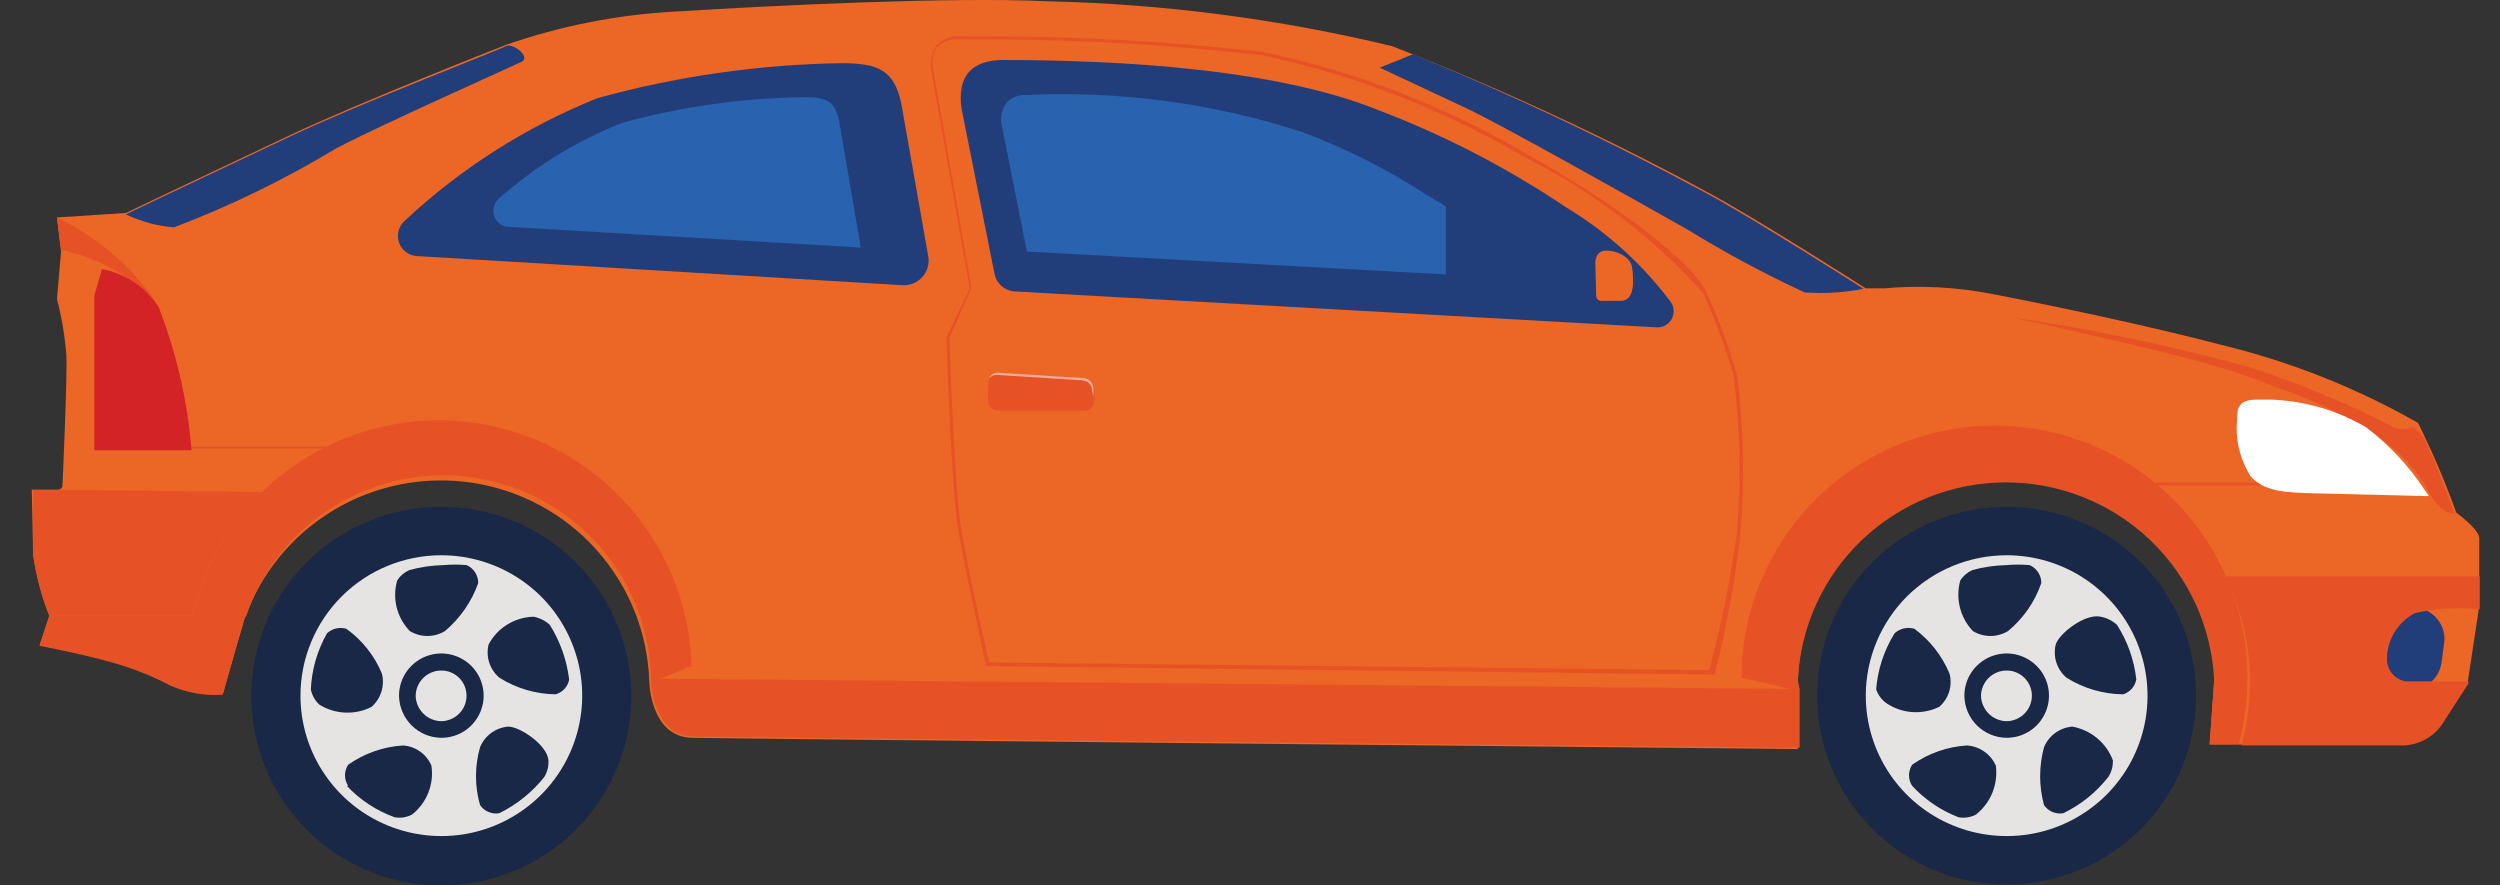 <svg width="48" height="17" viewBox="0 0 48 17" fill="none" xmlns="http://www.w3.org/2000/svg">
<rect x="0" y="0" width="48" height="17" fill="#333333" stroke="none"/>
<path d="M0.61 9.403C0.61 9.403 1.059 9.403 1.12 9.403C1.137 9.401 1.153 9.394 1.166 9.383C1.18 9.373 1.191 9.359 1.198 9.343C1.198 9.343 1.293 7.302 1.275 6.837C1.248 6.468 1.187 6.101 1.094 5.743L1.172 4.83L1.094 4.175L2.416 4.089C2.416 4.089 4.222 3.228 5.596 2.582C6.97 1.936 9.718 0.86 9.718 0.86C10.765 0.496 11.859 0.281 12.967 0.222C14.894 0.102 18.264 -0.062 20.096 0.024C22.33 0.074 24.552 0.362 26.724 0.885C28.797 1.691 30.818 2.626 32.773 3.685C33.637 4.141 35.823 5.536 35.823 5.536H36.178C36.876 5.474 37.581 5.512 38.269 5.648C39.47 5.881 41.233 6.251 42.65 6.622C43.973 6.942 45.244 7.446 46.426 8.12C46.704 8.68 46.95 9.255 47.161 9.843C47.161 9.843 47.601 10.161 47.601 10.334V11.643L47.385 13.064V13.107L47.29 13.254L47.066 13.607C46.996 13.701 46.936 13.805 46.867 13.908C46.836 13.959 46.799 14.006 46.755 14.046C46.571 14.214 46.329 14.303 46.081 14.296H43.03H42.425L42.512 13.073C42.512 12.539 42.404 12.011 42.196 11.519C41.987 11.028 41.681 10.584 41.297 10.212C40.912 9.841 40.457 9.551 39.957 9.358C39.458 9.166 38.925 9.076 38.39 9.093C37.332 9.155 36.34 9.622 35.618 10.395C34.897 11.168 34.503 12.189 34.518 13.245V14.382C34.518 14.382 14.099 14.184 13.287 14.166C12.475 14.149 12.466 13.073 12.466 13.073C12.433 12.143 12.075 11.254 11.454 10.559C10.833 9.864 9.988 9.408 9.065 9.269C8.142 9.13 7.199 9.317 6.4 9.798C5.601 10.278 4.995 11.023 4.689 11.901C4.576 12.272 4.283 13.314 4.283 13.314C3.936 13.338 3.588 13.276 3.272 13.133C2.917 12.947 2.543 12.8 2.157 12.694C1.552 12.521 0.766 12.375 0.766 12.375L0.947 11.824C0.798 11.447 0.693 11.054 0.636 10.652L0.61 9.403Z" fill="#EC6626"/>
<path d="M46.927 12.349L46.876 12.728C46.855 12.868 46.786 12.997 46.68 13.091C46.574 13.186 46.439 13.24 46.297 13.245H46.011C45.928 13.247 45.844 13.232 45.766 13.201C45.688 13.17 45.618 13.123 45.559 13.062C45.501 13.003 45.456 12.931 45.426 12.853C45.397 12.774 45.384 12.691 45.389 12.607V12.297C45.4 12.165 45.454 12.041 45.543 11.943C45.632 11.845 45.751 11.779 45.882 11.755L46.202 11.677C46.297 11.657 46.395 11.66 46.489 11.685C46.582 11.711 46.669 11.759 46.74 11.825C46.811 11.891 46.865 11.973 46.898 12.064C46.931 12.155 46.941 12.253 46.927 12.349V12.349Z" fill="#213E7B"/>
<path d="M4.827 13.357C4.825 14.076 5.038 14.78 5.437 15.378C5.837 15.977 6.406 16.444 7.072 16.721C7.738 16.997 8.472 17.07 9.18 16.931C9.888 16.792 10.538 16.447 11.049 15.938C11.56 15.431 11.908 14.783 12.05 14.078C12.191 13.372 12.119 12.641 11.843 11.976C11.568 11.312 11.1 10.744 10.5 10.344C9.901 9.944 9.195 9.731 8.474 9.731C7.995 9.73 7.521 9.823 7.079 10.004C6.636 10.186 6.234 10.453 5.896 10.79C5.557 11.127 5.288 11.527 5.105 11.967C4.921 12.408 4.827 12.88 4.827 13.357V13.357Z" fill="#182846"/>
<path d="M5.769 13.357C5.769 13.89 5.927 14.411 6.225 14.854C6.522 15.298 6.944 15.643 7.439 15.847C7.933 16.051 8.477 16.105 9.001 16.001C9.526 15.897 10.008 15.64 10.386 15.263C10.764 14.886 11.022 14.406 11.126 13.883C11.231 13.36 11.177 12.818 10.972 12.325C10.768 11.832 10.421 11.411 9.976 11.115C9.531 10.819 9.009 10.661 8.474 10.661C7.756 10.661 7.068 10.945 6.561 11.45C6.054 11.956 5.769 12.642 5.769 13.357ZM5.968 13.236C5.985 12.858 6.091 12.489 6.279 12.159C6.328 12.114 6.388 12.082 6.453 12.067C6.518 12.052 6.586 12.054 6.65 12.073C6.954 12.291 7.191 12.589 7.333 12.935C7.361 13.049 7.358 13.169 7.323 13.281C7.288 13.393 7.222 13.494 7.134 13.572C6.978 13.652 6.803 13.689 6.627 13.682C6.452 13.674 6.281 13.622 6.132 13.529C6.047 13.451 5.99 13.349 5.968 13.236V13.236ZM7.86 10.945C8.074 10.886 8.295 10.855 8.517 10.85C8.663 10.837 8.811 10.837 8.957 10.85C9.025 10.879 9.082 10.927 9.122 10.989C9.162 11.05 9.183 11.122 9.182 11.195C9.055 11.553 8.834 11.871 8.543 12.117C8.441 12.178 8.325 12.211 8.206 12.211C8.087 12.211 7.97 12.178 7.869 12.117C7.746 11.99 7.659 11.833 7.616 11.662C7.574 11.491 7.577 11.312 7.627 11.143C7.683 11.056 7.764 10.987 7.86 10.945V10.945ZM9.588 13.012C9.498 12.936 9.43 12.835 9.394 12.723C9.357 12.61 9.353 12.49 9.381 12.375C9.464 12.217 9.588 12.084 9.74 11.991C9.892 11.897 10.066 11.845 10.245 11.841C10.361 11.863 10.469 11.917 10.556 11.996C10.755 12.315 10.882 12.674 10.928 13.047C10.916 13.114 10.885 13.176 10.839 13.226C10.793 13.276 10.734 13.313 10.668 13.331C10.286 13.326 9.912 13.216 9.588 13.012V13.012ZM10.452 14.916C10.22 15.209 9.925 15.447 9.588 15.613C9.518 15.626 9.446 15.618 9.38 15.59C9.314 15.563 9.257 15.517 9.217 15.458C9.113 15.095 9.113 14.71 9.217 14.347C9.261 14.237 9.336 14.142 9.432 14.072C9.528 14.002 9.642 13.96 9.761 13.951C9.977 13.951 10.504 14.296 10.53 14.597C10.537 14.709 10.51 14.82 10.452 14.916V14.916ZM6.685 15.088C6.645 15.028 6.624 14.957 6.624 14.886C6.624 14.814 6.645 14.743 6.685 14.683C6.995 14.465 7.36 14.336 7.739 14.313C7.857 14.321 7.97 14.361 8.066 14.43C8.162 14.498 8.237 14.592 8.283 14.7C8.31 14.876 8.289 15.055 8.224 15.219C8.159 15.384 8.051 15.529 7.912 15.639C7.809 15.694 7.69 15.712 7.575 15.691C7.226 15.564 6.912 15.358 6.659 15.088H6.685Z" fill="#E6E4E3"/>
<path d="M7.661 13.357C7.661 13.196 7.709 13.04 7.798 12.907C7.887 12.774 8.014 12.67 8.163 12.608C8.311 12.547 8.474 12.531 8.632 12.562C8.79 12.594 8.934 12.671 9.048 12.784C9.162 12.897 9.239 13.041 9.27 13.198C9.302 13.356 9.286 13.518 9.224 13.666C9.163 13.814 9.058 13.941 8.925 14.03C8.791 14.119 8.634 14.166 8.474 14.166C8.259 14.164 8.054 14.078 7.902 13.927C7.75 13.775 7.664 13.57 7.661 13.357ZM7.981 13.357C7.983 13.486 8.036 13.61 8.128 13.701C8.22 13.793 8.344 13.845 8.474 13.847C8.603 13.845 8.726 13.792 8.816 13.701C8.907 13.609 8.958 13.485 8.957 13.357C8.957 13.229 8.907 13.106 8.816 13.015C8.725 12.925 8.602 12.874 8.474 12.874C8.344 12.874 8.22 12.925 8.128 13.015C8.036 13.105 7.983 13.228 7.981 13.357V13.357Z" fill="#182846"/>
<path d="M34.89 13.357C34.89 14.074 35.103 14.775 35.503 15.371C35.903 15.968 36.471 16.432 37.136 16.707C37.801 16.981 38.532 17.053 39.238 16.913C39.943 16.773 40.592 16.428 41.1 15.921C41.609 15.414 41.956 14.768 42.096 14.064C42.236 13.361 42.164 12.632 41.889 11.969C41.614 11.307 41.147 10.74 40.549 10.342C39.951 9.943 39.248 9.731 38.528 9.731C38.05 9.73 37.576 9.823 37.135 10.004C36.693 10.186 36.291 10.453 35.953 10.79C35.615 11.127 35.347 11.527 35.165 11.968C34.982 12.408 34.889 12.88 34.89 13.357V13.357Z" fill="#182846"/>
<path d="M35.823 13.357C35.823 13.89 35.982 14.411 36.279 14.854C36.576 15.298 36.999 15.643 37.493 15.847C37.987 16.051 38.531 16.105 39.056 16.001C39.58 15.897 40.062 15.64 40.441 15.263C40.819 14.886 41.076 14.406 41.181 13.883C41.285 13.36 41.231 12.818 41.027 12.325C40.822 11.832 40.475 11.411 40.031 11.115C39.586 10.819 39.063 10.661 38.528 10.661C38.173 10.661 37.821 10.731 37.493 10.866C37.165 11.002 36.867 11.2 36.615 11.45C36.364 11.701 36.165 11.998 36.029 12.325C35.893 12.652 35.823 13.003 35.823 13.357ZM36.022 13.236C36.052 12.854 36.174 12.485 36.376 12.159C36.426 12.113 36.488 12.081 36.555 12.066C36.621 12.05 36.691 12.053 36.757 12.073C37.056 12.294 37.289 12.592 37.431 12.935C37.461 13.049 37.458 13.169 37.423 13.282C37.388 13.395 37.322 13.495 37.232 13.572C37.072 13.649 36.894 13.684 36.717 13.672C36.54 13.66 36.369 13.601 36.221 13.503C36.128 13.437 36.059 13.344 36.022 13.236V13.236ZM37.871 10.945C38.085 10.886 38.306 10.855 38.528 10.85C38.675 10.837 38.822 10.837 38.969 10.85C39.036 10.879 39.093 10.927 39.133 10.989C39.173 11.05 39.194 11.122 39.193 11.195C39.069 11.555 38.848 11.874 38.554 12.117C38.452 12.178 38.336 12.211 38.217 12.211C38.098 12.211 37.981 12.178 37.88 12.117C37.759 11.989 37.672 11.832 37.63 11.662C37.588 11.491 37.59 11.312 37.638 11.143C37.694 11.056 37.776 10.987 37.871 10.945ZM39.677 13.012C39.587 12.936 39.519 12.835 39.483 12.723C39.446 12.61 39.442 12.49 39.47 12.375C39.53 12.168 40.032 11.772 40.334 11.841C40.45 11.863 40.558 11.917 40.645 11.996C40.849 12.313 40.976 12.672 41.017 13.047C41.004 13.112 40.975 13.173 40.931 13.223C40.886 13.273 40.83 13.31 40.766 13.331C40.38 13.327 40.004 13.217 39.677 13.012V13.012ZM40.481 14.916C40.25 15.211 39.954 15.45 39.617 15.613C39.546 15.626 39.474 15.618 39.408 15.59C39.342 15.563 39.286 15.517 39.245 15.458C39.146 15.095 39.146 14.711 39.245 14.347C39.29 14.237 39.365 14.142 39.461 14.072C39.557 14.002 39.671 13.96 39.79 13.951C39.964 13.983 40.127 14.059 40.264 14.172C40.4 14.285 40.505 14.432 40.567 14.597C40.572 14.71 40.542 14.821 40.481 14.916V14.916ZM36.713 15.088C36.674 15.028 36.653 14.957 36.653 14.886C36.653 14.814 36.674 14.743 36.713 14.683C37.023 14.465 37.389 14.336 37.767 14.313C37.886 14.321 38.001 14.362 38.098 14.43C38.195 14.498 38.272 14.592 38.321 14.7C38.343 14.876 38.32 15.055 38.254 15.219C38.187 15.384 38.079 15.528 37.94 15.639C37.837 15.694 37.718 15.712 37.603 15.691C37.264 15.561 36.959 15.354 36.713 15.088V15.088Z" fill="#E6E4E3"/>
<path d="M37.716 13.357C37.716 13.196 37.763 13.04 37.853 12.907C37.942 12.774 38.069 12.67 38.217 12.608C38.366 12.547 38.529 12.531 38.686 12.562C38.844 12.594 38.989 12.671 39.102 12.784C39.216 12.897 39.293 13.041 39.325 13.198C39.356 13.356 39.34 13.518 39.278 13.666C39.217 13.814 39.113 13.941 38.979 14.03C38.846 14.119 38.689 14.166 38.528 14.166C38.313 14.164 38.108 14.078 37.956 13.927C37.804 13.775 37.718 13.57 37.716 13.357ZM38.035 13.357C38.038 13.486 38.09 13.61 38.182 13.701C38.274 13.793 38.398 13.845 38.528 13.847C38.657 13.845 38.78 13.792 38.871 13.701C38.961 13.609 39.012 13.485 39.012 13.357C39.012 13.229 38.961 13.106 38.87 13.015C38.779 12.925 38.656 12.874 38.528 12.874C38.399 12.874 38.275 12.925 38.183 13.015C38.091 13.105 38.038 13.228 38.035 13.357V13.357Z" fill="#182846"/>
<path d="M2.978 5.778C2.483 5.283 1.856 4.942 1.172 4.796L1.094 4.176C1.85 4.538 2.5 5.09 2.978 5.778V5.778Z" fill="#E65225"/>
<path d="M4.68 11.927C4.568 12.297 4.274 13.339 4.274 13.339C3.927 13.364 3.58 13.302 3.263 13.159C2.908 12.973 2.534 12.826 2.148 12.719C1.543 12.547 0.757 12.4 0.757 12.4L0.947 11.823H4.706L4.68 11.927Z" fill="#E65225"/>
<path d="M5.034 9.447C4.366 10.094 3.898 10.919 3.686 11.824H0.947C0.798 11.447 0.693 11.054 0.636 10.652V9.404C0.636 9.404 1.085 9.404 1.146 9.404L5.034 9.447Z" fill="#E65225"/>
<path d="M12.639 13.03L34.406 13.228H34.553V14.356C34.553 14.356 14.134 14.158 13.321 14.141C12.509 14.123 12.5 13.047 12.5 13.047L12.639 13.03Z" fill="#E65225"/>
<path d="M34.553 13.236H34.406L33.438 13.012C33.438 11.729 33.95 10.497 34.861 9.59C35.772 8.682 37.007 8.172 38.295 8.172C39.583 8.172 40.818 8.682 41.729 9.59C42.639 10.497 43.151 11.729 43.151 13.012C43.15 13.442 43.095 13.871 42.987 14.287H42.425L42.512 13.064C42.464 12.04 42.022 11.073 41.278 10.365C40.533 9.657 39.544 9.262 38.515 9.262C37.486 9.262 36.497 9.657 35.752 10.365C35.008 11.073 34.566 12.04 34.519 13.064L34.553 13.236Z" fill="#E65225"/>
<path d="M8.422 8.069C9.688 8.07 10.904 8.565 11.811 9.446C12.718 10.327 13.244 11.526 13.278 12.789L12.639 13.047H12.5C12.486 12.108 12.14 11.204 11.521 10.495C10.903 9.786 10.053 9.318 9.122 9.174C8.191 9.029 7.239 9.218 6.434 9.706C5.629 10.194 5.023 10.95 4.723 11.841H3.686C3.931 10.771 4.532 9.815 5.392 9.13C6.253 8.445 7.321 8.07 8.422 8.069V8.069Z" fill="#E65225"/>
<path d="M42.728 11.066H47.61V11.695C47.194 11.655 46.774 11.681 46.366 11.772C46.207 11.855 46.074 11.979 45.98 12.13C45.886 12.281 45.834 12.455 45.83 12.633C45.824 12.738 45.857 12.842 45.922 12.924C45.987 13.007 46.081 13.063 46.184 13.081H47.394V13.124L46.876 13.925C46.786 14.049 46.667 14.149 46.53 14.216C46.393 14.284 46.242 14.317 46.089 14.313H43.039C43.147 13.896 43.202 13.468 43.203 13.038C43.189 12.354 43.027 11.682 42.728 11.066Z" fill="#E65225"/>
<path d="M43.142 7.035C44.109 7.345 45.048 7.734 45.951 8.198C46.011 8.223 46.076 8.237 46.141 8.237C46.206 8.237 46.271 8.223 46.331 8.198C46.331 8.198 46.435 8.267 46.53 8.387C46.798 8.947 47.126 9.86 47.126 9.86C46.824 9.86 46.625 9.421 46.625 9.421C45.882 8.077 44.032 7.569 43.091 7.207C42.149 6.846 38.632 6.096 38.632 6.096C40.153 6.318 41.659 6.632 43.142 7.035V7.035Z" fill="#E65225"/>
<path d="M18.463 2.091L19.094 5.252C19.111 5.346 19.16 5.431 19.232 5.493C19.304 5.556 19.396 5.592 19.491 5.596L31.805 6.285C31.863 6.289 31.921 6.276 31.971 6.248C32.022 6.221 32.065 6.18 32.093 6.13C32.122 6.08 32.136 6.022 32.134 5.965C32.132 5.907 32.114 5.851 32.082 5.803C31.537 5.074 30.856 4.457 30.077 3.986C28.956 3.232 27.753 2.608 26.491 2.125C24.529 1.324 21.539 1.152 19.223 1.152C18.99 1.161 18.333 1.204 18.463 2.091ZM30.63 5.037C30.63 5.037 30.63 4.83 30.811 4.813C30.993 4.795 31.312 4.916 31.338 5.14C31.364 5.364 31.399 5.76 31.131 5.777H30.751C30.751 5.777 30.647 5.777 30.647 5.682L30.63 5.037Z" fill="#213E7B"/>
<path d="M11.472 1.884C12.998 1.463 14.572 1.238 16.156 1.213C16.856 1.213 17.167 1.342 17.305 1.988L17.823 4.925C17.835 4.995 17.831 5.066 17.811 5.134C17.792 5.202 17.757 5.265 17.71 5.318C17.662 5.371 17.604 5.413 17.538 5.44C17.473 5.467 17.402 5.48 17.331 5.476L7.998 4.916C7.923 4.91 7.851 4.883 7.791 4.837C7.731 4.79 7.685 4.728 7.661 4.657C7.636 4.585 7.633 4.508 7.651 4.435C7.67 4.362 7.709 4.295 7.765 4.244C8.843 3.235 10.1 2.435 11.472 1.884Z" fill="#213E7B"/>
<path d="M16.113 2.332C16.035 1.971 15.896 1.867 15.499 1.867H15.404C14.236 1.884 13.074 2.049 11.947 2.358C11.082 2.699 10.283 3.189 9.588 3.805C9.539 3.845 9.503 3.898 9.485 3.959C9.467 4.019 9.468 4.083 9.488 4.143C9.508 4.203 9.545 4.256 9.595 4.294C9.646 4.332 9.707 4.354 9.77 4.356L16.527 4.753L16.113 2.332Z" fill="#2962AE"/>
<path d="M34.648 5.614C33.876 5.257 33.126 4.854 32.401 4.408C31.442 3.866 28.945 2.462 28.219 2.109L26.491 1.299L27.13 1.041C29.042 1.826 30.911 2.711 32.73 3.693C33.594 4.15 35.78 5.545 35.78 5.545C35.408 5.619 35.027 5.642 34.648 5.614V5.614Z" fill="#213E7B"/>
<path d="M19.353 1.945C19.448 1.861 19.572 1.818 19.699 1.824V1.824C21.499 1.739 23.3 1.981 25.013 2.539C25.859 2.857 26.668 3.267 27.424 3.762L27.657 3.9L27.761 3.969V5.269L19.716 4.83L19.223 2.35C19.215 2.277 19.223 2.203 19.245 2.134C19.268 2.064 19.304 2 19.353 1.945V1.945Z" fill="#2962AE"/>
<path d="M3.341 4.365C3.02 4.34 2.706 4.255 2.416 4.115C2.416 4.115 4.222 3.254 5.596 2.608C6.97 1.962 9.597 0.954 9.718 0.885C9.839 0.816 10.202 1.092 10.012 1.187C9.822 1.281 7.419 2.349 6.469 2.84C5.474 3.442 4.427 3.952 3.341 4.365V4.365Z" fill="#213E7B"/>
<path d="M3.669 8.577H6.261L7.169 9.326H7.117L6.253 8.611H3.66L3.669 8.577Z" fill="#E65225"/>
<path d="M18.938 12.789C18.938 12.789 18.532 10.98 18.394 10.144C18.256 9.309 18.178 6.51 18.169 6.484L18.619 5.545L17.893 1.428C17.869 1.337 17.864 1.242 17.877 1.149C17.891 1.056 17.922 0.966 17.97 0.886C18.03 0.815 18.106 0.76 18.192 0.727C18.278 0.694 18.371 0.683 18.463 0.696H18.895C20.685 0.695 22.474 0.796 24.253 0.998C26.033 1.372 27.74 2.033 29.308 2.953C31.036 3.917 32.505 5.037 32.764 5.614C33 6.127 33.196 6.657 33.352 7.199C33.482 8.227 33.502 9.267 33.412 10.299C33.308 11.194 33.144 12.08 32.92 12.952L18.938 12.789ZM17.988 0.886C17.945 0.961 17.918 1.044 17.907 1.129C17.897 1.215 17.904 1.302 17.927 1.385L18.653 5.519L18.23 6.493C18.23 6.665 18.325 9.326 18.454 10.136C18.584 10.945 18.947 12.53 18.99 12.72L32.816 12.866C33.044 12.016 33.221 11.153 33.343 10.282C33.433 9.255 33.413 8.222 33.283 7.199C33.125 6.664 32.931 6.14 32.704 5.631C31.729 4.545 30.556 3.654 29.247 3.004C27.686 2.092 25.988 1.435 24.218 1.058C22.442 0.856 20.656 0.755 18.869 0.756H18.402C18.325 0.748 18.247 0.759 18.175 0.788C18.103 0.816 18.038 0.862 17.988 0.92V0.886Z" fill="#E65225"/>
<path d="M18.964 7.689C18.966 7.741 18.988 7.79 19.025 7.827C19.061 7.864 19.111 7.885 19.163 7.888H20.822C20.873 7.885 20.922 7.864 20.957 7.827C20.992 7.79 21.012 7.741 21.012 7.689V7.466C21.013 7.44 21.009 7.414 21 7.389C20.991 7.365 20.978 7.342 20.96 7.323C20.942 7.304 20.921 7.288 20.897 7.277C20.874 7.266 20.848 7.26 20.822 7.259L19.18 7.155C19.154 7.154 19.129 7.158 19.105 7.167C19.081 7.176 19.059 7.19 19.04 7.208C19.021 7.226 19.007 7.247 18.997 7.27C18.987 7.294 18.981 7.319 18.981 7.345L18.964 7.689Z" fill="#E65225"/>
<path opacity="0.52" d="M20.969 7.508C20.97 7.482 20.966 7.455 20.956 7.43C20.947 7.405 20.932 7.382 20.914 7.363C20.895 7.343 20.873 7.328 20.848 7.318C20.824 7.307 20.797 7.302 20.77 7.302L19.137 7.198C19.11 7.198 19.083 7.204 19.058 7.214C19.032 7.224 19.009 7.239 18.99 7.259C19.006 7.227 19.031 7.201 19.062 7.182C19.092 7.164 19.127 7.155 19.163 7.155L20.805 7.259C20.831 7.26 20.857 7.266 20.88 7.277C20.904 7.288 20.925 7.304 20.943 7.323C20.96 7.342 20.974 7.364 20.983 7.389C20.992 7.413 20.996 7.439 20.995 7.465V7.62L20.969 7.508Z" fill="white"/>
<path d="M41.406 9.266H43.35L43.445 9.317H41.431L40.887 9.834L41.406 9.266Z" fill="#E65225"/>
<path d="M1.958 5.166C2.18 5.208 2.391 5.295 2.578 5.42C2.765 5.546 2.925 5.709 3.047 5.898C3.389 6.779 3.602 7.704 3.678 8.645H1.811V5.674L1.958 5.166Z" fill="#D42327"/>
<path d="M46.564 9.421C46.258 8.955 45.876 8.545 45.432 8.206C44.871 7.875 44.235 7.691 43.583 7.672H43.358C43.056 7.672 42.952 7.758 42.952 8.008V8.06C42.916 8.44 43.007 8.822 43.212 9.145C43.48 9.446 43.894 9.455 44.413 9.472H44.456L46.521 9.524H46.633L46.564 9.421Z" fill="white"/>
</svg>
